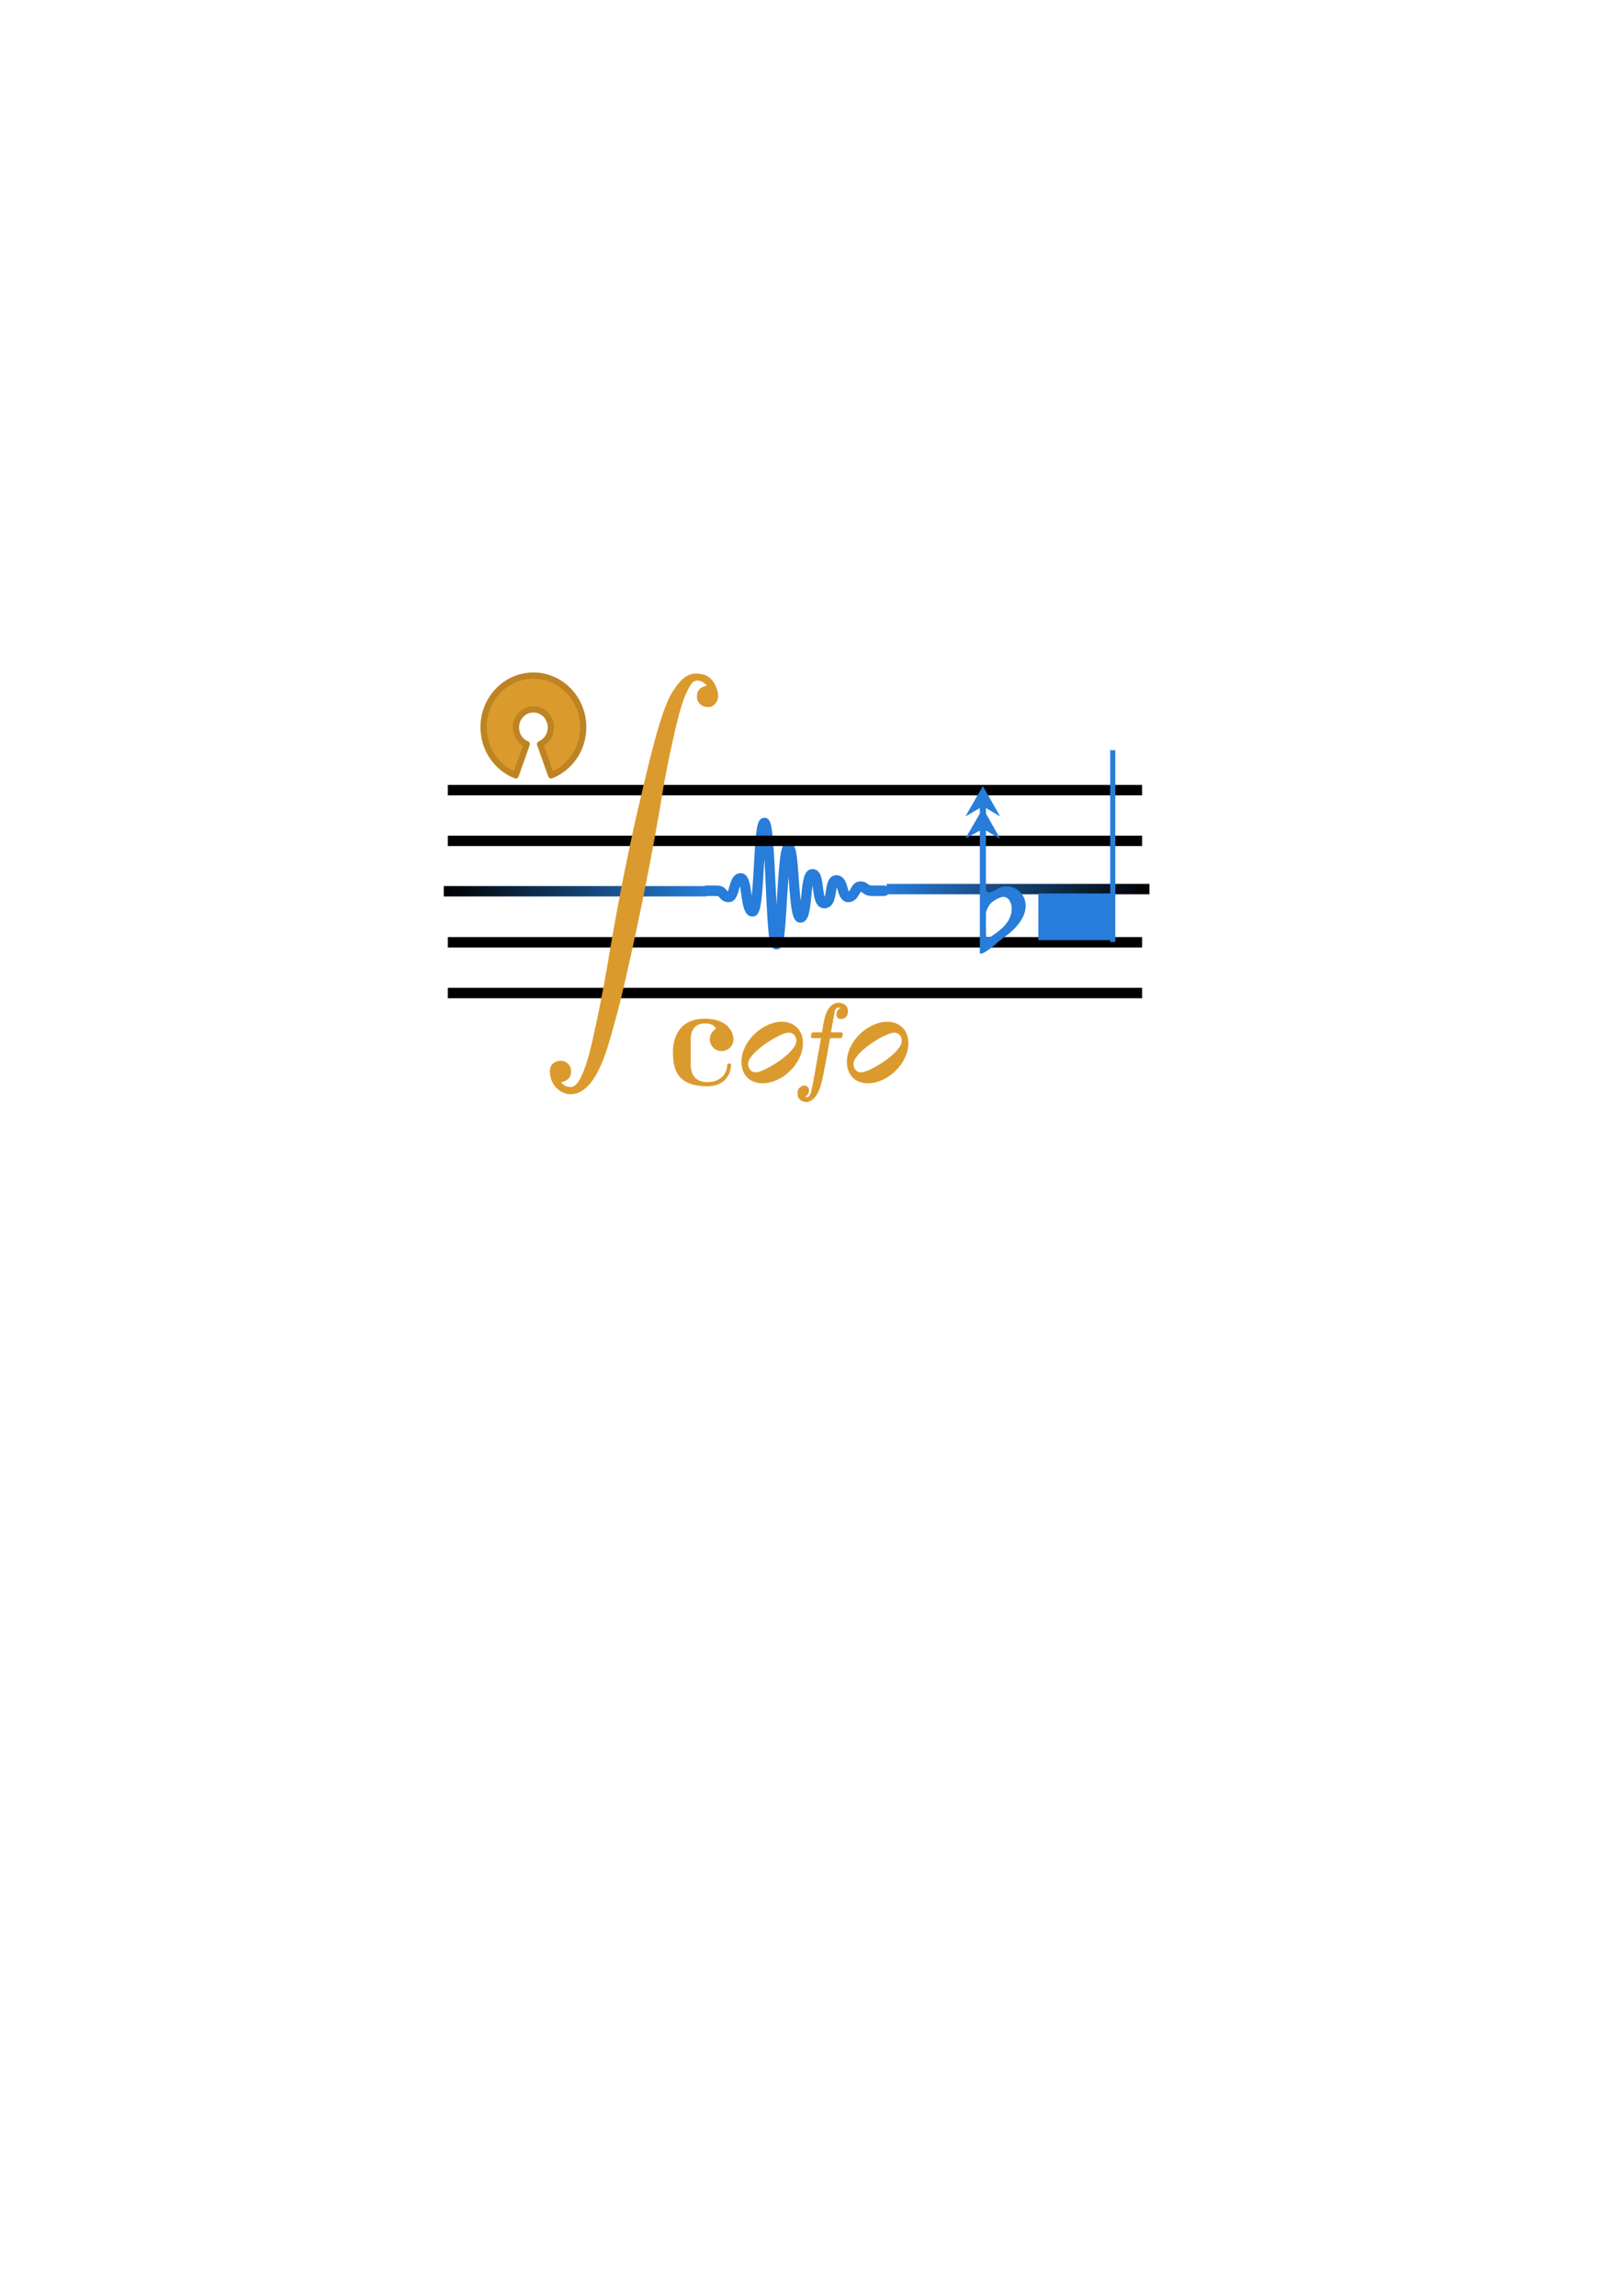 <?xml version="1.0" encoding="UTF-8" standalone="no"?>
<!-- Created with Inkscape (http://www.inkscape.org/) -->

<svg
   width="210mm"
   height="297mm"
   viewBox="0 0 210 297"
   version="1.1"
   id="svg1"
   inkscape:version="1.4 (e7c3feb100, 2024-10-09)"
   sodipodi:docname="oscofo5.svg"
   xml:space="preserve"
   xmlns:inkscape="http://www.inkscape.org/namespaces/inkscape"
   xmlns:sodipodi="http://sodipodi.sourceforge.net/DTD/sodipodi-0.dtd"
   xmlns:xlink="http://www.w3.org/1999/xlink"
   xmlns="http://www.w3.org/2000/svg"
   xmlns:svg="http://www.w3.org/2000/svg"><sodipodi:namedview
     id="namedview1"
     pagecolor="#ffffff"
     bordercolor="#000000"
     borderopacity="0.25"
     inkscape:showpageshadow="2"
     inkscape:pageopacity="0.0"
     inkscape:pagecheckerboard="0"
     inkscape:deskcolor="#d1d1d1"
     inkscape:document-units="mm"
     inkscape:zoom="1.3954531"
     inkscape:cx="348.99059"
     inkscape:cy="553.58364"
     inkscape:window-width="1912"
     inkscape:window-height="1052"
     inkscape:window-x="0"
     inkscape:window-y="0"
     inkscape:window-maximized="0"
     inkscape:current-layer="g3-6-7"><inkscape:page
       x="0"
       y="0"
       width="210"
       height="297"
       id="page1"
       margin="0"
       bleed="0"
       inkscape:export-filename="oscofo.png"
       inkscape:export-xdpi="96"
       inkscape:export-ydpi="96" /><inkscape:page
       x="220"
       y="0"
       width="211.667"
       height="211.667"
       id="page2"
       margin="0"
       bleed="0" /><inkscape:page
       x="441.667"
       y="0"
       width="4.521"
       height="10.64"
       id="page3"
       margin="0"
       bleed="0" /></sodipodi:namedview><defs
     id="defs1"><linearGradient
       id="linearGradient197"
       inkscape:collect="always"><stop
         style="stop-color:#277dd9;stop-opacity:1;"
         offset="0"
         id="stop197" /><stop
         style="stop-color:#000000;stop-opacity:1;"
         offset="1"
         id="stop198" /></linearGradient><linearGradient
       id="linearGradient195"
       inkscape:collect="always"><stop
         style="stop-color:#000000;stop-opacity:1;"
         offset="0"
         id="stop195" /><stop
         style="stop-color:#277dd9;stop-opacity:1;"
         offset="1"
         id="stop196" /></linearGradient><inkscape:path-effect
       effect="fillet_chamfer"
       id="path-effect135"
       is_visible="true"
       lpeversion="1"
       nodesatellites_param="F,0,0,1,0,0,0,1 @ F,0,0,1,0,0,0,1 @ F,0,0,1,0,2.17,0,1 @ F,0,0,1,0,0,0,1"
       radius="0"
       unit="px"
       method="auto"
       mode="F"
       chamfer_steps="1"
       flexible="false"
       use_knot_distance="true"
       apply_no_radius="true"
       apply_with_radius="true"
       only_selected="false"
       hide_knots="false" /><path
       id="MJX-7-TEX-LO-222B"
       d="M114 -798Q132 -824 165 -824H167Q195 -824 223 -764T275 -600T320 -391T362 -164Q365 -143 367 -133Q439 292 523 655T645 1127Q651 1145 655 1157T672 1201T699 1257T733 1306T777 1346T828 1360Q884 1360 912 1325T944 1245Q944 1220 932 1205T909 1186T887 1183Q866 1183 849 1198T832 1239Q832 1287 885 1296L882 1300Q879 1303 874 1307T866 1313Q851 1323 833 1323Q819 1323 807 1311T775 1255T736 1139T689 936T633 628Q574 293 510 -5T410 -437T355 -629Q278 -862 165 -862Q125 -862 92 -831T55 -746Q55 -711 74 -698T112 -685Q133 -685 150 -700T167 -741Q167 -789 114 -798Z" /><path
       id="MJX-5-TEX-LO-222B"
       d="M114 -798Q132 -824 165 -824H167Q195 -824 223 -764T275 -600T320 -391T362 -164Q365 -143 367 -133Q439 292 523 655T645 1127Q651 1145 655 1157T672 1201T699 1257T733 1306T777 1346T828 1360Q884 1360 912 1325T944 1245Q944 1220 932 1205T909 1186T887 1183Q866 1183 849 1198T832 1239Q832 1287 885 1296L882 1300Q879 1303 874 1307T866 1313Q851 1323 833 1323Q819 1323 807 1311T775 1255T736 1139T689 936T633 628Q574 293 510 -5T410 -437T355 -629Q278 -862 165 -862Q125 -862 92 -831T55 -746Q55 -711 74 -698T112 -685Q133 -685 150 -700T167 -741Q167 -789 114 -798Z" /><path
       id="MJX-5-TEX-LO-222B-4"
       d="M114 -798Q132 -824 165 -824H167Q195 -824 223 -764T275 -600T320 -391T362 -164Q365 -143 367 -133Q439 292 523 655T645 1127Q651 1145 655 1157T672 1201T699 1257T733 1306T777 1346T828 1360Q884 1360 912 1325T944 1245Q944 1220 932 1205T909 1186T887 1183Q866 1183 849 1198T832 1239Q832 1287 885 1296L882 1300Q879 1303 874 1307T866 1313Q851 1323 833 1323Q819 1323 807 1311T775 1255T736 1139T689 936T633 628Q574 293 510 -5T410 -437T355 -629Q278 -862 165 -862Q125 -862 92 -831T55 -746Q55 -711 74 -698T112 -685Q133 -685 150 -700T167 -741Q167 -789 114 -798Z" /><path
       id="MJX-6-TEX-I-1D453"
       d="M118 -162Q120 -162 124 -164T135 -167T147 -168Q160 -168 171 -155T187 -126Q197 -99 221 27T267 267T289 382V385H242Q195 385 192 387Q188 390 188 397L195 425Q197 430 203 430T250 431Q298 431 298 432Q298 434 307 482T319 540Q356 705 465 705Q502 703 526 683T550 630Q550 594 529 578T487 561Q443 561 443 603Q443 622 454 636T478 657L487 662Q471 668 457 668Q445 668 434 658T419 630Q412 601 403 552T387 469T380 433Q380 431 435 431Q480 431 487 430T498 424Q499 420 496 407T491 391Q489 386 482 386T428 385H372L349 263Q301 15 282 -47Q255 -132 212 -173Q175 -205 139 -205Q107 -205 81 -186T55 -132Q55 -95 76 -78T118 -61Q162 -61 162 -103Q162 -122 151 -136T127 -157L118 -162Z" /><path
       id="MJX-6-TEX-N-28"
       d="M94 250Q94 319 104 381T127 488T164 576T202 643T244 695T277 729T302 750H315H319Q333 750 333 741Q333 738 316 720T275 667T226 581T184 443T167 250T184 58T225 -81T274 -167T316 -220T333 -241Q333 -250 318 -250H315H302L274 -226Q180 -141 137 -14T94 250Z" /><path
       id="MJX-6-TEX-I-1D465"
       d="M52 289Q59 331 106 386T222 442Q257 442 286 424T329 379Q371 442 430 442Q467 442 494 420T522 361Q522 332 508 314T481 292T458 288Q439 288 427 299T415 328Q415 374 465 391Q454 404 425 404Q412 404 406 402Q368 386 350 336Q290 115 290 78Q290 50 306 38T341 26Q378 26 414 59T463 140Q466 150 469 151T485 153H489Q504 153 504 145Q504 144 502 134Q486 77 440 33T333 -11Q263 -11 227 52Q186 -10 133 -10H127Q78 -10 57 16T35 71Q35 103 54 123T99 143Q142 143 142 101Q142 81 130 66T107 46T94 41L91 40Q91 39 97 36T113 29T132 26Q168 26 194 71Q203 87 217 139T245 247T261 313Q266 340 266 352Q266 380 251 392T217 404Q177 404 142 372T93 290Q91 281 88 280T72 278H58Q52 284 52 289Z" /><path
       id="MJX-6-TEX-N-29"
       d="M60 749L64 750Q69 750 74 750H86L114 726Q208 641 251 514T294 250Q294 182 284 119T261 12T224 -76T186 -143T145 -194T113 -227T90 -246Q87 -249 86 -250H74Q66 -250 63 -250T58 -247T55 -238Q56 -237 66 -225Q221 -64 221 250T66 725Q56 737 55 738Q55 746 60 749Z" /><path
       id="MJX-7-TEX-I-1D453"
       d="M118 -162Q120 -162 124 -164T135 -167T147 -168Q160 -168 171 -155T187 -126Q197 -99 221 27T267 267T289 382V385H242Q195 385 192 387Q188 390 188 397L195 425Q197 430 203 430T250 431Q298 431 298 432Q298 434 307 482T319 540Q356 705 465 705Q502 703 526 683T550 630Q550 594 529 578T487 561Q443 561 443 603Q443 622 454 636T478 657L487 662Q471 668 457 668Q445 668 434 658T419 630Q412 601 403 552T387 469T380 433Q380 431 435 431Q480 431 487 430T498 424Q499 420 496 407T491 391Q489 386 482 386T428 385H372L349 263Q301 15 282 -47Q255 -132 212 -173Q175 -205 139 -205Q107 -205 81 -186T55 -132Q55 -95 76 -78T118 -61Q162 -61 162 -103Q162 -122 151 -136T127 -157L118 -162Z" /><filter
       inkscape:collect="always"
       style="color-interpolation-filters:sRGB"
       id="filter195"
       x="-0.025"
       y="-0.038"
       width="1.05"
       height="1.076"><feGaussianBlur
         inkscape:collect="always"
         stdDeviation="1.124"
         id="feGaussianBlur195" /></filter><linearGradient
       inkscape:collect="always"
       xlink:href="#linearGradient195"
       id="linearGradient196"
       x1="336.598"
       y1="683.798"
       x2="2764.6"
       y2="683.798"
       gradientUnits="userSpaceOnUse" /><linearGradient
       inkscape:collect="always"
       xlink:href="#linearGradient197"
       id="linearGradient198"
       x1="336.598"
       y1="683.798"
       x2="2764.6"
       y2="683.798"
       gradientUnits="userSpaceOnUse" /></defs><g
     inkscape:label="Layer 1"
     inkscape:groupmode="layer"
     id="layer1"><g
       id="g193"
       transform="translate(0.644,-0.356)"
       inkscape:export-filename="oscofo.png"
       inkscape:export-xdpi="96"
       inkscape:export-ydpi="96"><g
         id="g194"
         style="fill:#870b0e;fill-opacity:1" /><g
         id="g195"
         transform="translate(-27.161,-77.93)"><path
           class="Note"
           d="m 141.306,210.465 c -2.376,0 -5.215,2.435 -5.215,5.227 0,1.29 0.758,2.731 2.743,2.731 2.545,0 5.215,-2.553 5.215,-5.195 0,-1.774 -1.224,-2.764 -2.743,-2.764 m -3.379,6.546 c -0.807,0 -0.98,-0.807 -0.98,-1.079 0,-1.473 4.113,-4.054 5.265,-4.054 0.589,0 0.98,0.422 0.98,1.079 0,1.502 -4.14,4.054 -5.265,4.054"
           id="path19-8"
           style="display:inline;mix-blend-mode:screen;fill:#db9a2d;fill-opacity:1;stroke:#db9a2d;stroke-width:0;stroke-dasharray:none;stroke-opacity:1"
           inkscape:export-filename="oscofo.png"
           inkscape:export-xdpi="96"
           inkscape:export-ydpi="96" /><path
           class="Note"
           d="m 127.667,210.465 c -2.376,0 -5.215,2.435 -5.215,5.227 0,1.29 0.758,2.731 2.743,2.731 2.545,0 5.215,-2.553 5.215,-5.195 0,-1.774 -1.224,-2.764 -2.743,-2.764 m -3.379,6.546 c -0.807,0 -0.98,-0.807 -0.98,-1.079 0,-1.473 4.113,-4.054 5.265,-4.054 0.589,0 0.98,0.422 0.98,1.079 0,1.502 -4.14,4.054 -5.265,4.054"
           id="path19-6-7"
           style="display:inline;mix-blend-mode:screen;fill:#db9a2d;fill-opacity:1;stroke:#db9a2d;stroke-width:0;stroke-dasharray:none;stroke-opacity:1"
           inkscape:export-filename="oscofo.png"
           inkscape:export-xdpi="96"
           inkscape:export-ydpi="96" /><path
           class="TimeSig"
           d="m 119.086,211.416 c -0.423,0.274 -0.727,0.765 -0.727,1.31 0,0.069 0,0.135 0.016,0.205 0.085,0.696 0.645,1.241 1.337,1.326 0.05,0 0.135,0 0.185,0 0.845,0 1.522,-0.68 1.522,-1.53 0,-0.12 0,-0.236 -0.032,-0.356 -0.153,-0.731 -0.814,-2.295 -3.688,-2.295 -3.685,0 -4.108,3.076 -4.108,4.181 0,2.024 0.254,4.558 4.481,4.558 1.675,0 2.977,-0.988 3.043,-2.808 0,-0.085 -0.05,-0.135 -0.135,-0.135 h -0.219 c -0.069,0 -0.135,0.069 -0.135,0.135 -0.069,1.413 -1.067,2.263 -2.555,2.263 -1.472,0 -2.182,-0.8 -2.182,-2.295 v -3.249 c 0,-0.951 0.372,-2.04 1.878,-2.04 0.795,0 1.149,0.29 1.337,0.579 0.016,0.035 0.016,0.05 0.016,0.085 0,0.016 0,0.05 -0.034,0.066"
           id="path10-4"
           style="fill:#db9a2d;fill-opacity:1;stroke-width:0;stroke-dasharray:none;stroke:#db9a2d;stroke-opacity:1" /><g
           stroke="#000000"
           fill="#000000"
           stroke-width="0"
           transform="matrix(0.013,0,0,-0.014,130.587,217.926)"
           id="g3-6-7"
           style="fill:#870b0e;fill-opacity:1;stroke:#870b0e;stroke-width:7.334;stroke-dasharray:none;stroke-opacity:1"
           inkscape:export-filename="oscofo.png"
           inkscape:export-xdpi="96"
           inkscape:export-ydpi="96"><g
             data-mml-node="math"
             id="g2-8-9"
             style="fill:#db9a2d;fill-opacity:1;stroke:#db9a2d;stroke-width:7.334;stroke-dasharray:none;stroke-opacity:1"
             transform="translate(-119.114)"><g
               data-mml-node="mi"
               id="g1-9-3"
               style="fill:#db9a2d;fill-opacity:1;stroke:#db9a2d;stroke-width:7.334;stroke-dasharray:none;stroke-opacity:1"><use
                 data-c="1D453"
                 xlink:href="#MJX-7-TEX-I-1D453"
                 id="use1-0-9"
                 style="fill:#db9a2d;fill-opacity:1;stroke:#db9a2d;stroke-width:7.334;stroke-dasharray:none;stroke-opacity:1" /></g></g><path
             d="m -276.629,1221.782 c -49.631,0 -61.542,41.725 -87.351,574.662 -7.941,161.209 -17.867,367.935 -33.749,477.937 -9.926,-75.863 -17.867,-197.244 -23.823,-293.969 -21.838,-364.142 -33.749,-455.178 -93.306,-455.178 -63.528,0 -77.424,87.242 -91.321,178.278 -5.956,41.725 -15.882,110.001 -29.779,125.174 -13.897,-3.793 -25.808,-41.725 -33.749,-68.277 -13.897,-47.414 -29.779,-102.415 -83.38,-102.415 -43.675,0 -63.528,22.759 -75.439,36.035 -11.912,13.276 -17.867,20.862 -43.675,20.862 h -99.262 c -15.882,0 -29.779,13.276 -29.779,28.449 0,15.173 13.897,28.449 29.779,28.449 h 99.262 c 53.602,0 73.454,-24.655 87.351,-39.828 9.926,-11.379 13.897,-17.069 31.764,-17.069 9.926,3.793 21.838,41.725 25.808,60.69 15.882,49.311 33.749,110.001 93.306,110.001 61.542,0 73.454,-79.656 87.351,-172.588 5.956,-34.138 13.897,-94.829 25.808,-119.484 19.852,60.69 31.764,257.934 39.705,392.591 19.852,333.797 29.779,411.557 83.38,411.557 51.616,0 63.528,-47.414 91.321,-597.421 7.941,-147.933 17.867,-335.694 29.779,-443.798 11.911,87.242 19.852,223.796 25.808,331.901 27.793,419.143 39.705,481.73 93.306,481.73 55.587,0 65.513,-85.346 83.38,-331.901 7.941,-102.415 19.852,-250.348 37.72,-301.555 11.911,32.242 19.852,108.105 25.808,157.416 13.897,128.967 23.823,229.486 91.321,229.486 65.513,0 75.439,-77.76 85.365,-151.726 5.956,-39.828 13.897,-113.794 33.749,-113.794 19.852,0 27.793,37.931 35.734,87.243 9.926,55.001 21.838,121.381 83.38,121.381 61.542,0 79.41,-56.897 91.321,-98.622 7.941,-22.759 15.882,-53.104 27.793,-53.104 17.867,0 25.808,11.379 41.69,37.931 13.897,24.655 33.749,56.897 77.424,56.897 35.734,0 53.602,-13.276 67.498,-22.759 13.897,-9.483 23.823,-15.173 51.616,-15.173 h 119.114 c 15.882,0 29.779,-13.276 29.779,-28.449 0,-15.173 -13.897,-28.449 -29.779,-28.449 H 676.287 c -47.646,0 -69.483,15.173 -85.365,26.552 -11.911,7.586 -17.867,11.38 -33.749,11.38 -7.941,0 -13.897,-9.483 -25.808,-28.449 -15.882,-26.552 -39.705,-66.38 -93.306,-66.38 -55.587,0 -73.454,55.001 -85.365,92.932 -11.911,39.828 -19.852,58.794 -33.749,58.794 -11.911,0 -19.852,-49.311 -23.823,-73.966 -9.926,-56.897 -23.823,-134.657 -95.292,-134.657 -71.469,0 -83.38,87.242 -93.306,163.105 -3.97,32.242 -11.911,89.139 -23.823,100.518 -17.867,-20.862 -27.793,-117.588 -33.749,-176.381 -13.897,-127.07 -23.823,-220.003 -87.351,-220.003 -61.542,0 -73.454,94.829 -95.292,366.039 -5.956,75.863 -13.897,172.588 -23.823,231.382 -13.897,-85.346 -23.823,-252.244 -33.749,-381.211 -23.823,-402.074 -35.734,-462.764 -85.365,-462.764 z"
             id="path1"
             style="stroke-width:40.336;stroke-dasharray:none;stroke:#277dd9;stroke-opacity:1;fill:#277dd9;fill-opacity:1.0" /></g><path
           fill="#3da639"
           stroke="#1d531d"
           stroke-width="3.704"
           stroke-linejoin="round"
           d="m 93.242,178.592 a 6.447,6.672 0 1 1 4.585,0 l -1.433,-4.04 a 2.256,2.335 0 1 0 -3.116,-2.15 c 0,0.964 0.573,1.816 1.397,2.15 z"
           id="path1-2"
           style="fill:#db9a2d;fill-opacity:1;stroke:#be8322;stroke-width:0.804;stroke-dasharray:none;stroke-opacity:1" /><polyline
           class="StaffLines"
           fill="none"
           stroke="#000000"
           stroke-width="5.358"
           stroke-linejoin="bevel"
           points="336.598,634.198 2764.6,634.198"
           id="polyline1"
           transform="matrix(0.037,0,0,0.247,72.004,23.855)"
           style="stroke-width:5.456;stroke-dasharray:none" /><polyline
           class="StaffLines"
           fill="none"
           stroke="#000000"
           stroke-width="5.358"
           stroke-linejoin="bevel"
           points="336.598,658.998 2764.6,658.998"
           id="polyline2"
           transform="matrix(0.037,0,0,0.247,72.004,24.292)"
           style="stroke-width:5.456;stroke-dasharray:none" /><polyline
           class="StaffLines"
           fill="none"
           stroke="#000000"
           stroke-width="5.358"
           stroke-linejoin="bevel"
           points="336.598,683.798 2764.6,683.798"
           id="polyline3"
           transform="matrix(0.014,0,0,0.091,136.537,131.078)"
           style="stroke-width:14.735;stroke-dasharray:none;stroke:url(#linearGradient198)" /><polyline
           class="StaffLines"
           fill="none"
           stroke="#000000"
           stroke-width="5.358"
           stroke-linejoin="bevel"
           points="336.598,683.798 2764.6,683.798"
           id="polyline3-5"
           transform="matrix(0.014,0,0,0.096,79.222,127.939)"
           style="stroke-width:14.029;stroke-dasharray:none;stroke:url(#linearGradient196);opacity:1" /><polyline
           class="StaffLines"
           fill="none"
           stroke="#000000"
           stroke-width="5.358"
           stroke-linejoin="bevel"
           points="336.598,708.598 2764.6,708.598"
           id="polyline4"
           transform="matrix(0.037,0,0,0.247,72.004,25.165)"
           style="stroke-width:5.456;stroke-dasharray:none" /><polyline
           class="StaffLines"
           fill="none"
           stroke="#000000"
           stroke-width="5.358"
           stroke-linejoin="bevel"
           points="336.598,733.398 2764.6,733.398"
           id="polyline5"
           transform="matrix(0.037,0,0,0.247,72.004,25.602)"
           style="stroke-width:5.456;stroke-dasharray:none" /><path
           class="Accidental"
           d="m 155.924,186.784 -1.837,-3.256 v -0.709 l 1.837,1.079 -2.231,-3.912 -2.256,3.912 1.862,-1.079 v 0.709 l -1.862,3.228 1.862,-1.021 v 15.801 c 0,0.078 0.053,0.131 0.131,0.131 0.418,0 1.681,-1.025 1.944,-1.259 0.574,-0.578 1.337,-1.001 1.94,-1.55 0.972,-0.865 1.915,-2.046 1.915,-3.412 0,-1.39 -1.128,-2.493 -2.44,-2.493 -0.262,0 -0.55,0.025 -0.812,0.131 -0.262,0.078 -1.05,0.656 -1.521,0.656 -0.213,0 -0.369,-0.131 -0.369,-0.472 v -7.534 l 1.837,1.05 m -1.837,9.658 c 0,-0.34 0.316,-0.865 0.394,-0.997 0.209,-0.447 1.312,-1.128 1.862,-1.128 0.763,0 1.079,0.865 1.079,1.521 0,1.681 -1.444,2.834 -2.756,3.65 -0.107,0.049 -0.262,0.078 -0.34,0.078 -0.238,0 -0.238,-0.369 -0.238,-0.5 v -2.625"
           id="path16"
           style="fill:#277dd9;fill-opacity:1;stroke-width:0.262" /><polyline
           class="Stem"
           fill="none"
           stroke="#000000"
           stroke-width="3.424"
           stroke-linejoin="bevel"
           points="1523.64,707.606 1523.64,578.398"
           id="polyline19"
           transform="matrix(0.192,0,0,0.192,-122.043,64.284)"
           style="fill:#426c99;fill-opacity:1;stroke:#277dd9;stroke-opacity:1" /><path
           class="Note"
           d="m 170.318,193.871 h -9.449 v 6.037 h 9.449 v -6.037"
           id="path22"
           style="fill:#277dd9;fill-opacity:1;stroke-width:0.262" /><g
           stroke="#000000"
           fill="#000000"
           stroke-width="0"
           transform="matrix(0.157,0,0,-0.157,28.048,280.548)"
           id="g4"
           style="fill:#db9a2d;fill-opacity:1;stroke:#db9a2d;stroke-opacity:1"
           inkscape:export-filename="oscofo.png"
           inkscape:export-xdpi="96"
           inkscape:export-ydpi="96"><g
             data-mml-node="math"
             id="g3-0"
             style="fill:#db9a2d;fill-opacity:1;stroke:#db9a2d;stroke-width:0;stroke-opacity:1"><g
               data-mml-node="mo"
               transform="translate(0,1)"
               id="g2-86"
               style="fill:#db9a2d;fill-opacity:1;stroke:#db9a2d;stroke-width:0;stroke-opacity:1"><use
                 data-c="222B"
                 xlink:href="#MJX-5-TEX-LO-222B-4"
                 id="use1-2"
                 transform="matrix(0.156,0,0,0.156,434.831,520.13)"
                 style="fill:#db9a2d;fill-opacity:1;stroke:#db9a2d;stroke-width:0;stroke-opacity:1" /></g></g></g></g></g><rect
       style="mix-blend-mode:normal;fill:none;fill-rule:evenodd;stroke:none;stroke-width:0.265;stroke-opacity:1;filter:url(#filter195);opacity:0.357"
       id="rect195"
       width="107.629"
       height="70.568"
       x="52.357"
       y="78.887"
       ry="15.231" /></g></svg>
